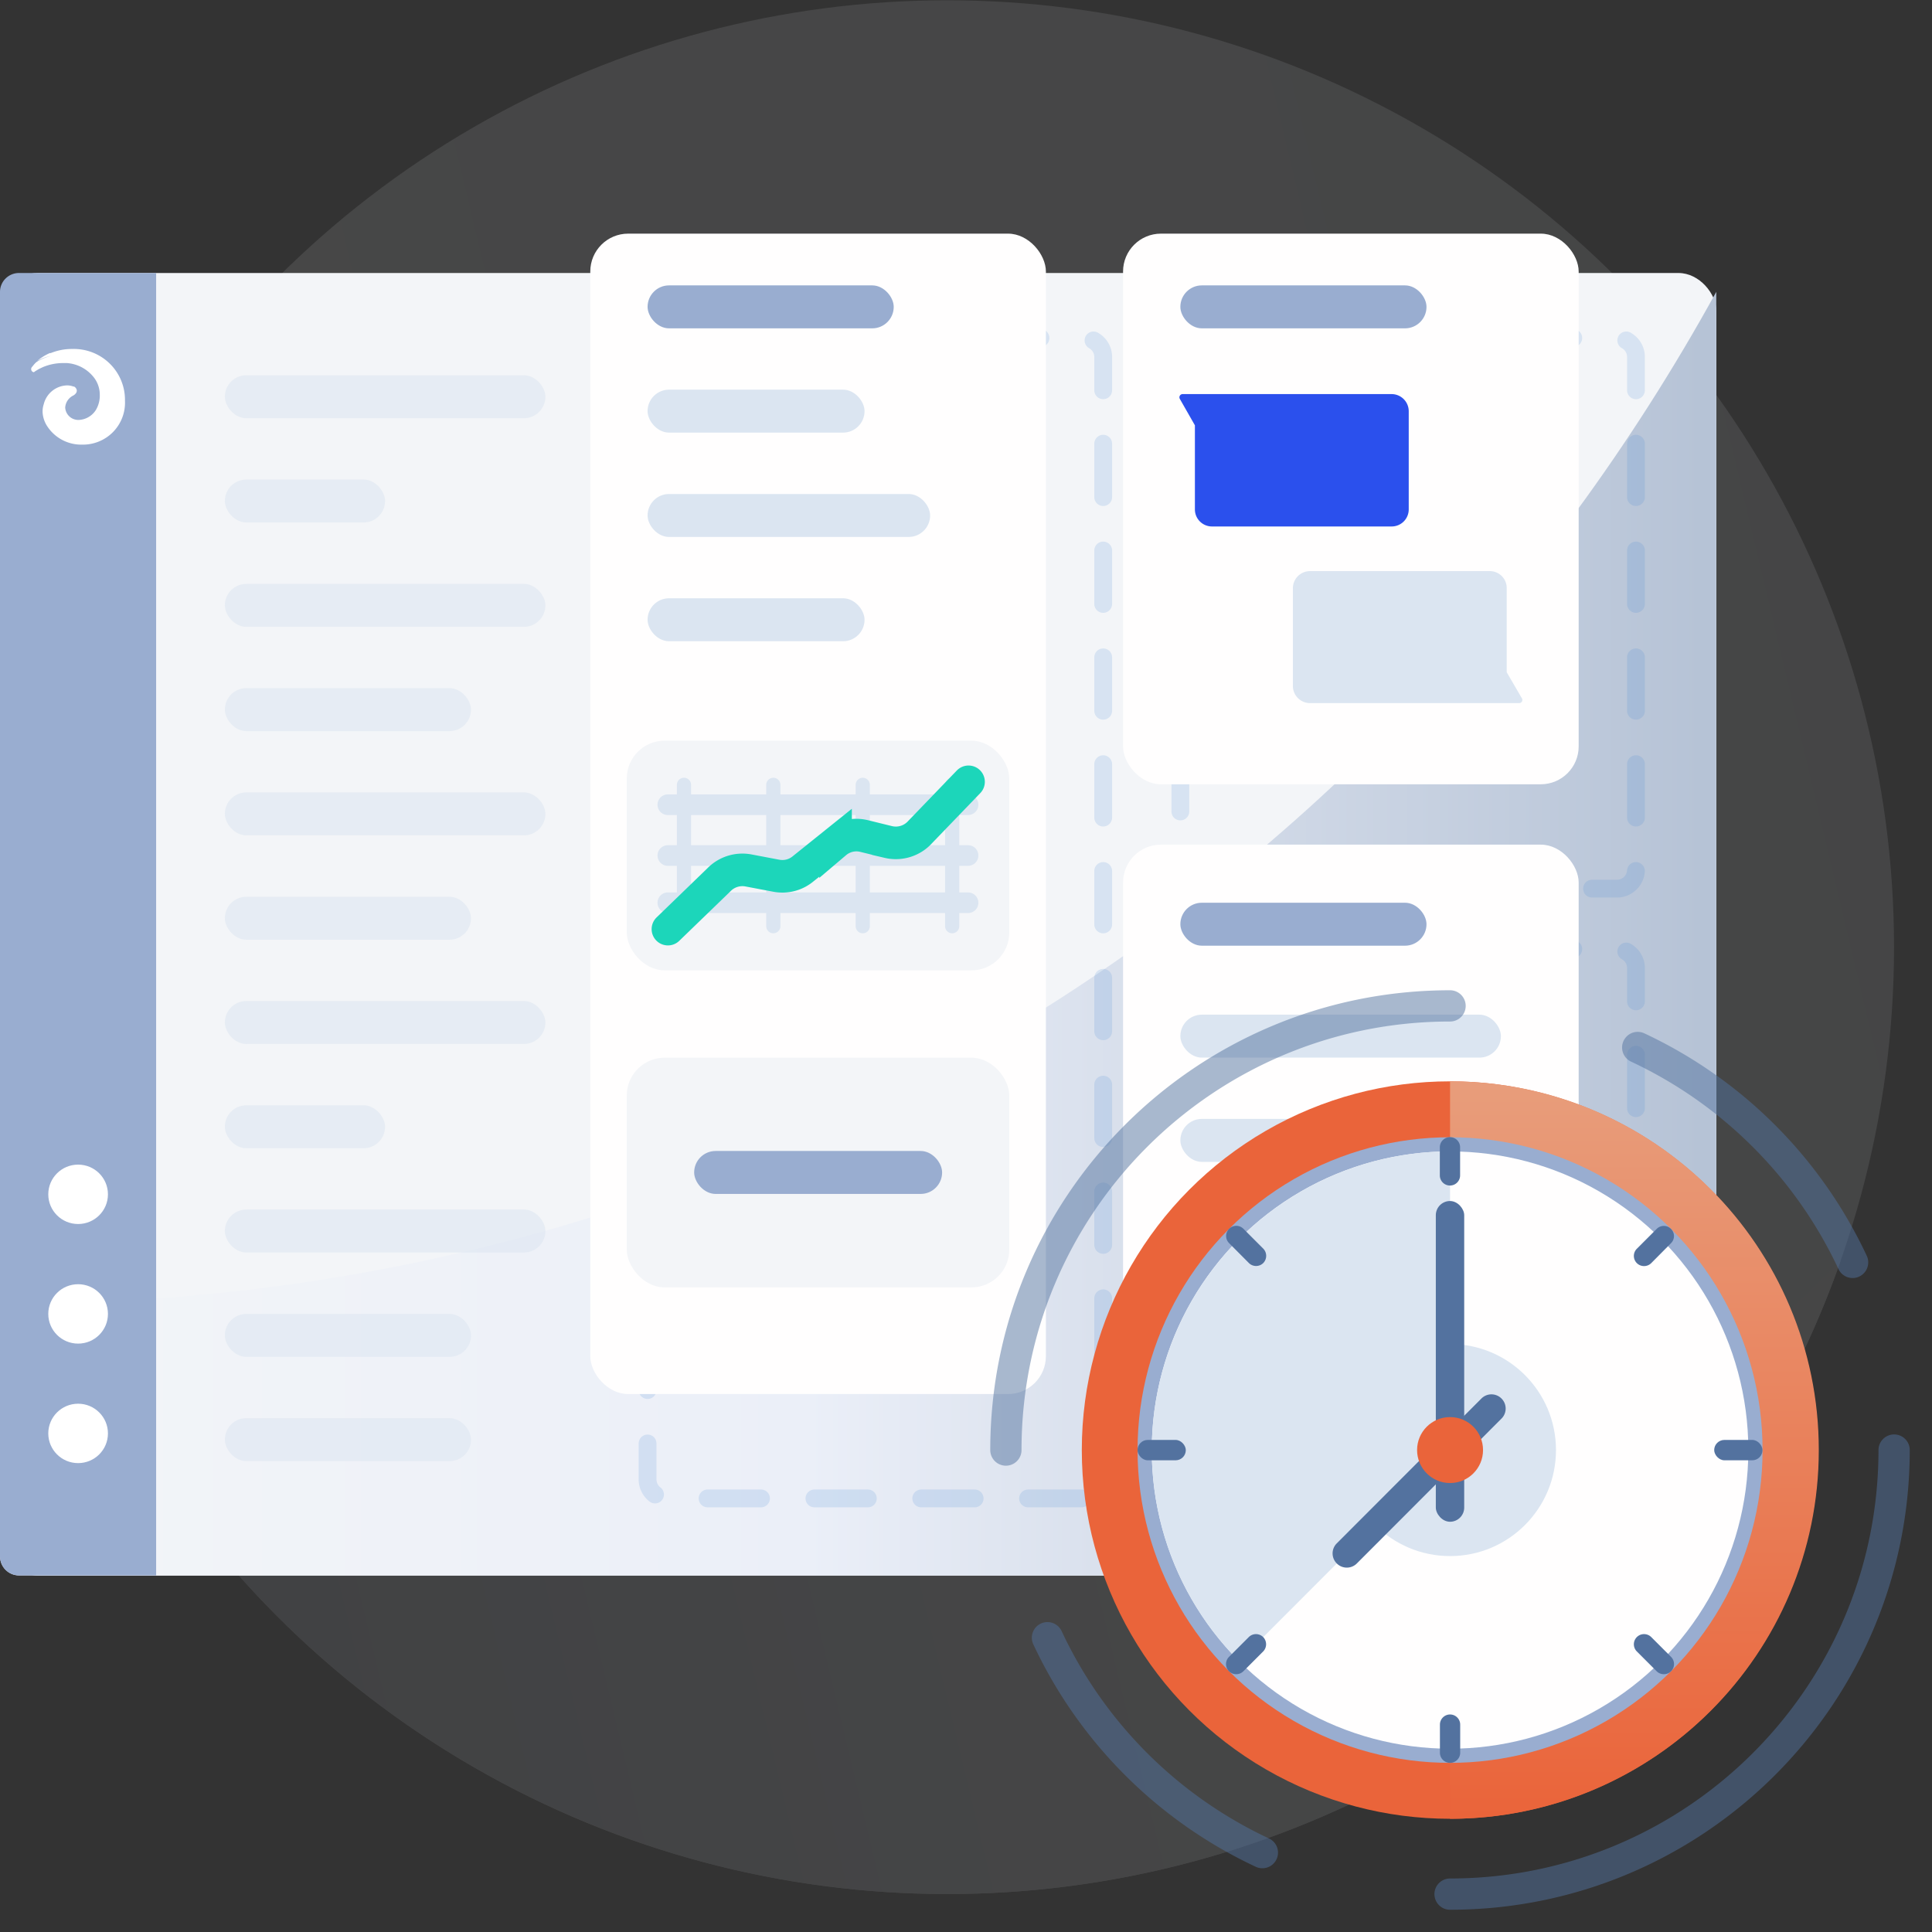 <svg width="102" height="102" xmlns="http://www.w3.org/2000/svg">
  <rect width="100%" height="100%" fill="#333333" stroke="none"/>
  <defs>
    <linearGradient x1="1.338%" y1="61.537%" x2="98.627%" y2="38.413%" id="a">
      <stop stop-color="#FFF" offset="0%"/>
      <stop stop-color="#EBEFF8" offset="100%"/>
    </linearGradient>
    <linearGradient x1="2.319%" y1="56.941%" x2="94.502%" y2="37.846%" id="b">
      <stop stop-color="#B6C3D6" offset="0%"/>
      <stop stop-color="#EBEFF8" offset="53%"/>
      <stop stop-color="#F3F5F8" offset="100%"/>
    </linearGradient>
    <linearGradient x1="0%" y1="50.011%" x2="100.006%" y2="50.011%" id="c">
      <stop stop-color="#F3F5F8" offset="0%"/>
      <stop stop-color="#EBEFF8" offset="47%"/>
      <stop stop-color="#B6C3D6" offset="100%"/>
    </linearGradient>
    <linearGradient x1="49.961%" y1="0%" x2="49.961%" y2="100%" id="d">
      <stop stop-color="#E89D7B" offset="0%"/>
      <stop stop-color="#EA643A" offset="100%"/>
    </linearGradient>
  </defs>
  <g fill="none" fill-rule="evenodd">
    <g fill-rule="nonzero" opacity=".1">
      <circle fill="url(#a)" cx="50.005" cy="50.005" r="49.99"/>
      <path d="M61.565 98.64a49.945 49.945 0 0035.62-32.1C80.873 83.459 54.981 86.734 34.97 74.41 14.96 62.087 6.232 37.49 14 15.31-1.391 31.293-4.408 55.508 6.592 74.779c11 19.27 33.384 28.986 54.973 23.861z" fill="url(#b)"/>
    </g>
    <g transform="translate(0 12.245)">
      <rect fill="#F3F5F8" fill-rule="nonzero" x=".005" y="2.168" width="90.611" height="68.771" rx="2"/>
      <path d="M.928 56.563H.005V69.93c0 .552.45 1 1.004 1h88.598c.554 0 1.004-.448 1.004-1V3.162C72.708 35.684 39.247 56.563.928 56.563z" fill="url(#c)" fill-rule="nonzero"/>
      <path d="M1.003 2.168h7.24v68.761h-7.24A1.001 1.001 0 010 69.93V3.162c.003-.55.451-.994 1.003-.994z" fill="#99ADD0" fill-rule="nonzero"/>
      <rect fill="#DBE5F1" fill-rule="nonzero" opacity=".5" x="11.871" y="62.627" width="12.995" height="2.268" rx="1.134"/>
      <rect fill="#DBE5F1" fill-rule="nonzero" opacity=".5" x="11.871" y="57.123" width="12.995" height="2.268" rx="1.134"/>
      <rect fill="#DBE5F1" fill-rule="nonzero" opacity=".5" x="11.871" y="51.613" width="16.924" height="2.268" rx="1.134"/>
      <rect fill="#DBE5F1" fill-rule="nonzero" opacity=".5" x="11.871" y="46.109" width="8.459" height="2.268" rx="1.134"/>
      <rect fill="#DBE5F1" fill-rule="nonzero" opacity=".5" x="11.871" y="40.604" width="16.924" height="2.268" rx="1.134"/>
      <rect fill="#DBE5F1" fill-rule="nonzero" opacity=".5" x="11.871" y="35.1" width="12.995" height="2.268" rx="1.134"/>
      <rect fill="#DBE5F1" fill-rule="nonzero" opacity=".5" x="11.871" y="29.59" width="16.924" height="2.268" rx="1.134"/>
      <rect fill="#DBE5F1" fill-rule="nonzero" opacity=".5" x="11.871" y="24.086" width="12.995" height="2.268" rx="1.134"/>
      <rect fill="#DBE5F1" fill-rule="nonzero" opacity=".5" x="11.871" y="18.581" width="16.924" height="2.268" rx="1.134"/>
      <rect fill="#DBE5F1" fill-rule="nonzero" opacity=".5" x="11.871" y="13.072" width="8.459" height="2.268" rx="1.134"/>
      <rect fill="#DBE5F1" fill-rule="nonzero" opacity=".5" x="11.871" y="7.567" width="16.924" height="2.268" rx="1.134"/>
      <path d="M35.193 5.6h22.046c.555 0 1.004.447 1.004.998v59.266c0 .552-.45 1-1.004 1H35.193a1.001 1.001 0 01-1.004-1V6.598c0-.551.45-.999 1.004-.999zm28.128 0h22.046c.555 0 1.004.447 1.004.998v27.073c0 .552-.45 1-1.004 1H63.321a1.001 1.001 0 01-1.004-1V6.598c0-.551.45-.999 1.004-.999zm0 32.262h22.046c.555 0 1.004.447 1.004 1v27.072c0 .552-.45 1-1.004 1H63.321a1.001 1.001 0 01-1.004-1V38.861c0-.552.45-.999 1.004-.999z" stroke="#3B80CE" stroke-width=".94" opacity=".15" stroke-linecap="round" stroke-dasharray="2.82"/>
      <rect fill="#FFFEFE" fill-rule="nonzero" x="31.164" y=".09" width="24.054" height="61.264" rx="2"/>
      <rect fill="#F3F5F8" fill-rule="nonzero" x="33.09" y="43.596" width="20.195" height="12.128" rx="2"/>
      <rect fill="#FFFEFE" fill-rule="nonzero" x="59.292" y=".09" width="24.054" height="29.071" rx="2"/>
      <rect fill="#FFFEFE" fill-rule="nonzero" x="59.292" y="32.348" width="24.054" height="29.071" rx="2"/>
      <rect fill="#DBE5F1" fill-rule="nonzero" x="62.317" y="52.338" width="16.924" height="2.268" rx="1.134"/>
      <rect fill="#DBE5F1" fill-rule="nonzero" x="62.317" y="46.828" width="12.995" height="2.268" rx="1.134"/>
      <rect fill="#DBE5F1" fill-rule="nonzero" x="62.317" y="41.324" width="16.924" height="2.268" rx="1.134"/>
      <rect fill="#F3F5F8" fill-rule="nonzero" x="33.09" y="26.858" width="20.195" height="12.128" rx="2"/>
      <path d="M36.11 36.653v-7.462m4.717 7.462v-7.462" stroke="#DBE5F1" stroke-width=".75" stroke-linecap="round"/>
      <path d="M51.108 35.415h-15.85m15.85-2.493h-15.85m15.85-2.682h-15.85" stroke="#DBE5F1" stroke-width="1.09" stroke-linecap="round"/>
      <path d="M45.549 36.653v-7.462m4.721 7.462v-7.462" stroke="#DBE5F1" stroke-width=".75" stroke-linecap="round"/>
      <path d="M35.263 36.808l2.69-2.602a1.73 1.73 0 011.54-.5l1.505.285c.5.092 1.015-.043 1.405-.37l1.71-1.373a1.702 1.702 0 011.506-.355l1.28.315a1.73 1.73 0 001.685-.53l2.55-2.647" stroke="#1CD6BA" stroke-width="1.72" stroke-linecap="round"/>
      <rect fill="#99ADD0" fill-rule="nonzero" x="34.189" y="2.822" width="12.995" height="2.268" rx="1.134"/>
      <rect fill="#99ADD0" fill-rule="nonzero" x="62.317" y="2.822" width="12.995" height="2.268" rx="1.134"/>
      <rect fill="#99ADD0" fill-rule="nonzero" x="62.317" y="35.415" width="12.995" height="2.268" rx="1.134"/>
      <rect fill="#DBE5F1" fill-rule="nonzero" x="34.189" y="13.836" width="14.917" height="2.268" rx="1.134"/>
      <rect fill="#DBE5F1" fill-rule="nonzero" x="34.189" y="8.327" width="11.455" height="2.268" rx="1.134"/>
      <rect fill="#DBE5F1" fill-rule="nonzero" x="34.189" y="19.341" width="11.455" height="2.268" rx="1.134"/>
      <rect fill="#99ADD0" fill-rule="nonzero" x="36.648" y="48.521" width="13.091" height="2.268" rx="1.134"/>
      <path d="M79.547 23.247v-4.44a.892.892 0 00-.903-.9h-9.478a.905.905 0 00-.908.9v5.169c.003.497.408.9.908.9h11.038c.06 0 .117-.031.147-.083a.164.164 0 00-.001-.168l-.803-1.378z" fill="#DBE5F1" fill-rule="nonzero"/>
      <path d="M63.085 10.21v4.44c0 .497.404.9.903.9h9.483a.901.901 0 00.903-.9V9.46a.906.906 0 00-.903-.899H62.432a.17.17 0 00-.145.25l.798 1.399z" fill="#2B50ED" fill-rule="nonzero"/>
      <path d="M3.828 6.179a2.95 2.95 0 00-1.144.215h-.05a2.596 2.596 0 00-.672.42c.232-.132.485-.223.747-.27a2.404 2.404 0 00-.782.324c-.063.054-.12.114-.17.18l-.076.09a.164.164 0 00-.03.145.16.16 0 00.1.115.06.06 0 00.05 0 .903.903 0 01.126-.085l.125-.075.21-.1a2.75 2.75 0 011.07-.215h.2a1.98 1.98 0 011.35.67c.248.274.386.63.386.998.01.276-.058.55-.195.79-.192.32-.53.523-.903.544a.694.694 0 01-.728-.654.764.764 0 01.437-.64.502.502 0 00.075-.055l.05-.055a.234.234 0 00.05-.134.2.2 0 00-.045-.135.245.245 0 00-.1-.09h-.036a.932.932 0 00-.346-.06 1.308 1.308 0 00-1.219.999c-.043.13-.063.267-.06.404.013.278.103.546.26.775a2.14 2.14 0 001.822.949 2.228 2.228 0 001.64-.668c.43-.44.657-1.037.628-1.65a2.681 2.681 0 00-.799-1.955 2.706 2.706 0 00-1.97-.777z" fill="#FFF" fill-rule="nonzero"/>
      <ellipse fill="#FFF" fill-rule="nonzero" cx="4.124" cy="57.123" rx="1.575" ry="1.568"/>
      <ellipse fill="#FFF" fill-rule="nonzero" cx="4.124" cy="50.809" rx="1.575" ry="1.568"/>
      <ellipse fill="#FFF" fill-rule="nonzero" cx="4.124" cy="63.432" rx="1.575" ry="1.568"/>
    </g>
    <g transform="translate(53.061 53.061)">
      <ellipse fill="#EA643A" fill-rule="nonzero" cx="23.495" cy="23.495" rx="19.442" ry="19.467"/>
      <path d="M23.495 42.962c10.75 0 19.467-8.716 19.467-19.467 0-10.752-8.716-19.467-19.467-19.467v38.934z" fill="url(#d)" fill-rule="nonzero"/>
      <ellipse fill="#99ADD0" fill-rule="nonzero" cx="23.495" cy="23.495" rx="16.499" ry="16.514"/>
      <ellipse fill="#FFFEFE" fill-rule="nonzero" cx="23.495" cy="23.495" rx="15.747" ry="15.767"/>
      <path d="M23.495 23.495V7.727A15.772 15.772 0 0012.36 34.644l11.134-11.15z" fill="#DBE5F1" fill-rule="nonzero"/>
      <ellipse fill="#DBE5F1" fill-rule="nonzero" cx="23.495" cy="23.495" rx="5.592" ry="5.597"/>
      <rect fill="#53729F" fill-rule="nonzero" x="22.743" y="10.347" width="1.499" height="16.933" rx=".75"/>
      <path d="M26.21 20.774a.747.747 0 010 1.06l-7.636 7.647a.747.747 0 01-1.06 0 .747.747 0 010-1.06l7.636-7.647a.747.747 0 011.06 0z" fill="#53729F" fill-rule="nonzero"/>
      <rect fill="#53729F" fill-rule="nonzero" x="6.995" y="22.96" width="2.549" height="1.075" rx=".538"/>
      <rect fill="#53729F" fill-rule="nonzero" x="37.44" y="22.96" width="2.549" height="1.075" rx=".538"/>
      <path d="M22.96 39.474V37.99a.535.535 0 111.07 0v1.484a.535.535 0 11-1.07 0zM22.955 8.994V7.51a.535.535 0 011.07 0v1.484a.535.535 0 11-1.07 0zM13.627 34.129l-1.044 1.045a.54.54 0 01-.757 0 .535.535 0 010-.762l1.044-1.045a.54.54 0 01.757 0 .545.545 0 010 .762zM35.16 12.573l-1.045 1.054a.54.54 0 01-.757 0 .535.535 0 010-.762l1.045-1.045a.53.53 0 01.757 0 .53.53 0 010 .753zm-1.045 20.794l1.045 1.045a.535.535 0 010 .762.54.54 0 01-.757 0l-1.045-1.045a.535.535 0 010-.762.54.54 0 01.757 0zM12.588 11.815l1.044 1.045a.545.545 0 010 .762.54.54 0 01-.757 0l-1.044-1.05a.53.53 0 010-.757.53.53 0 01.757 0z" fill="#53729F" fill-rule="nonzero"/>
      <circle fill="#EA643A" fill-rule="nonzero" cx="23.495" cy="23.495" r="1.741"/>
      <path d="M.045 23.495c0-12.951 10.499-23.45 23.45-23.45m23.444 23.45C46.936 36.44 36.44 46.936 23.495 46.939M2.24 33.402a23.54 23.54 0 0011.346 11.346m31.161-31.161A23.54 23.54 0 0033.402 2.241" stroke="#53729F" stroke-width="1.65" opacity=".5" stroke-linecap="round" stroke-linejoin="round"/>
    </g>
  </g>
</svg>

